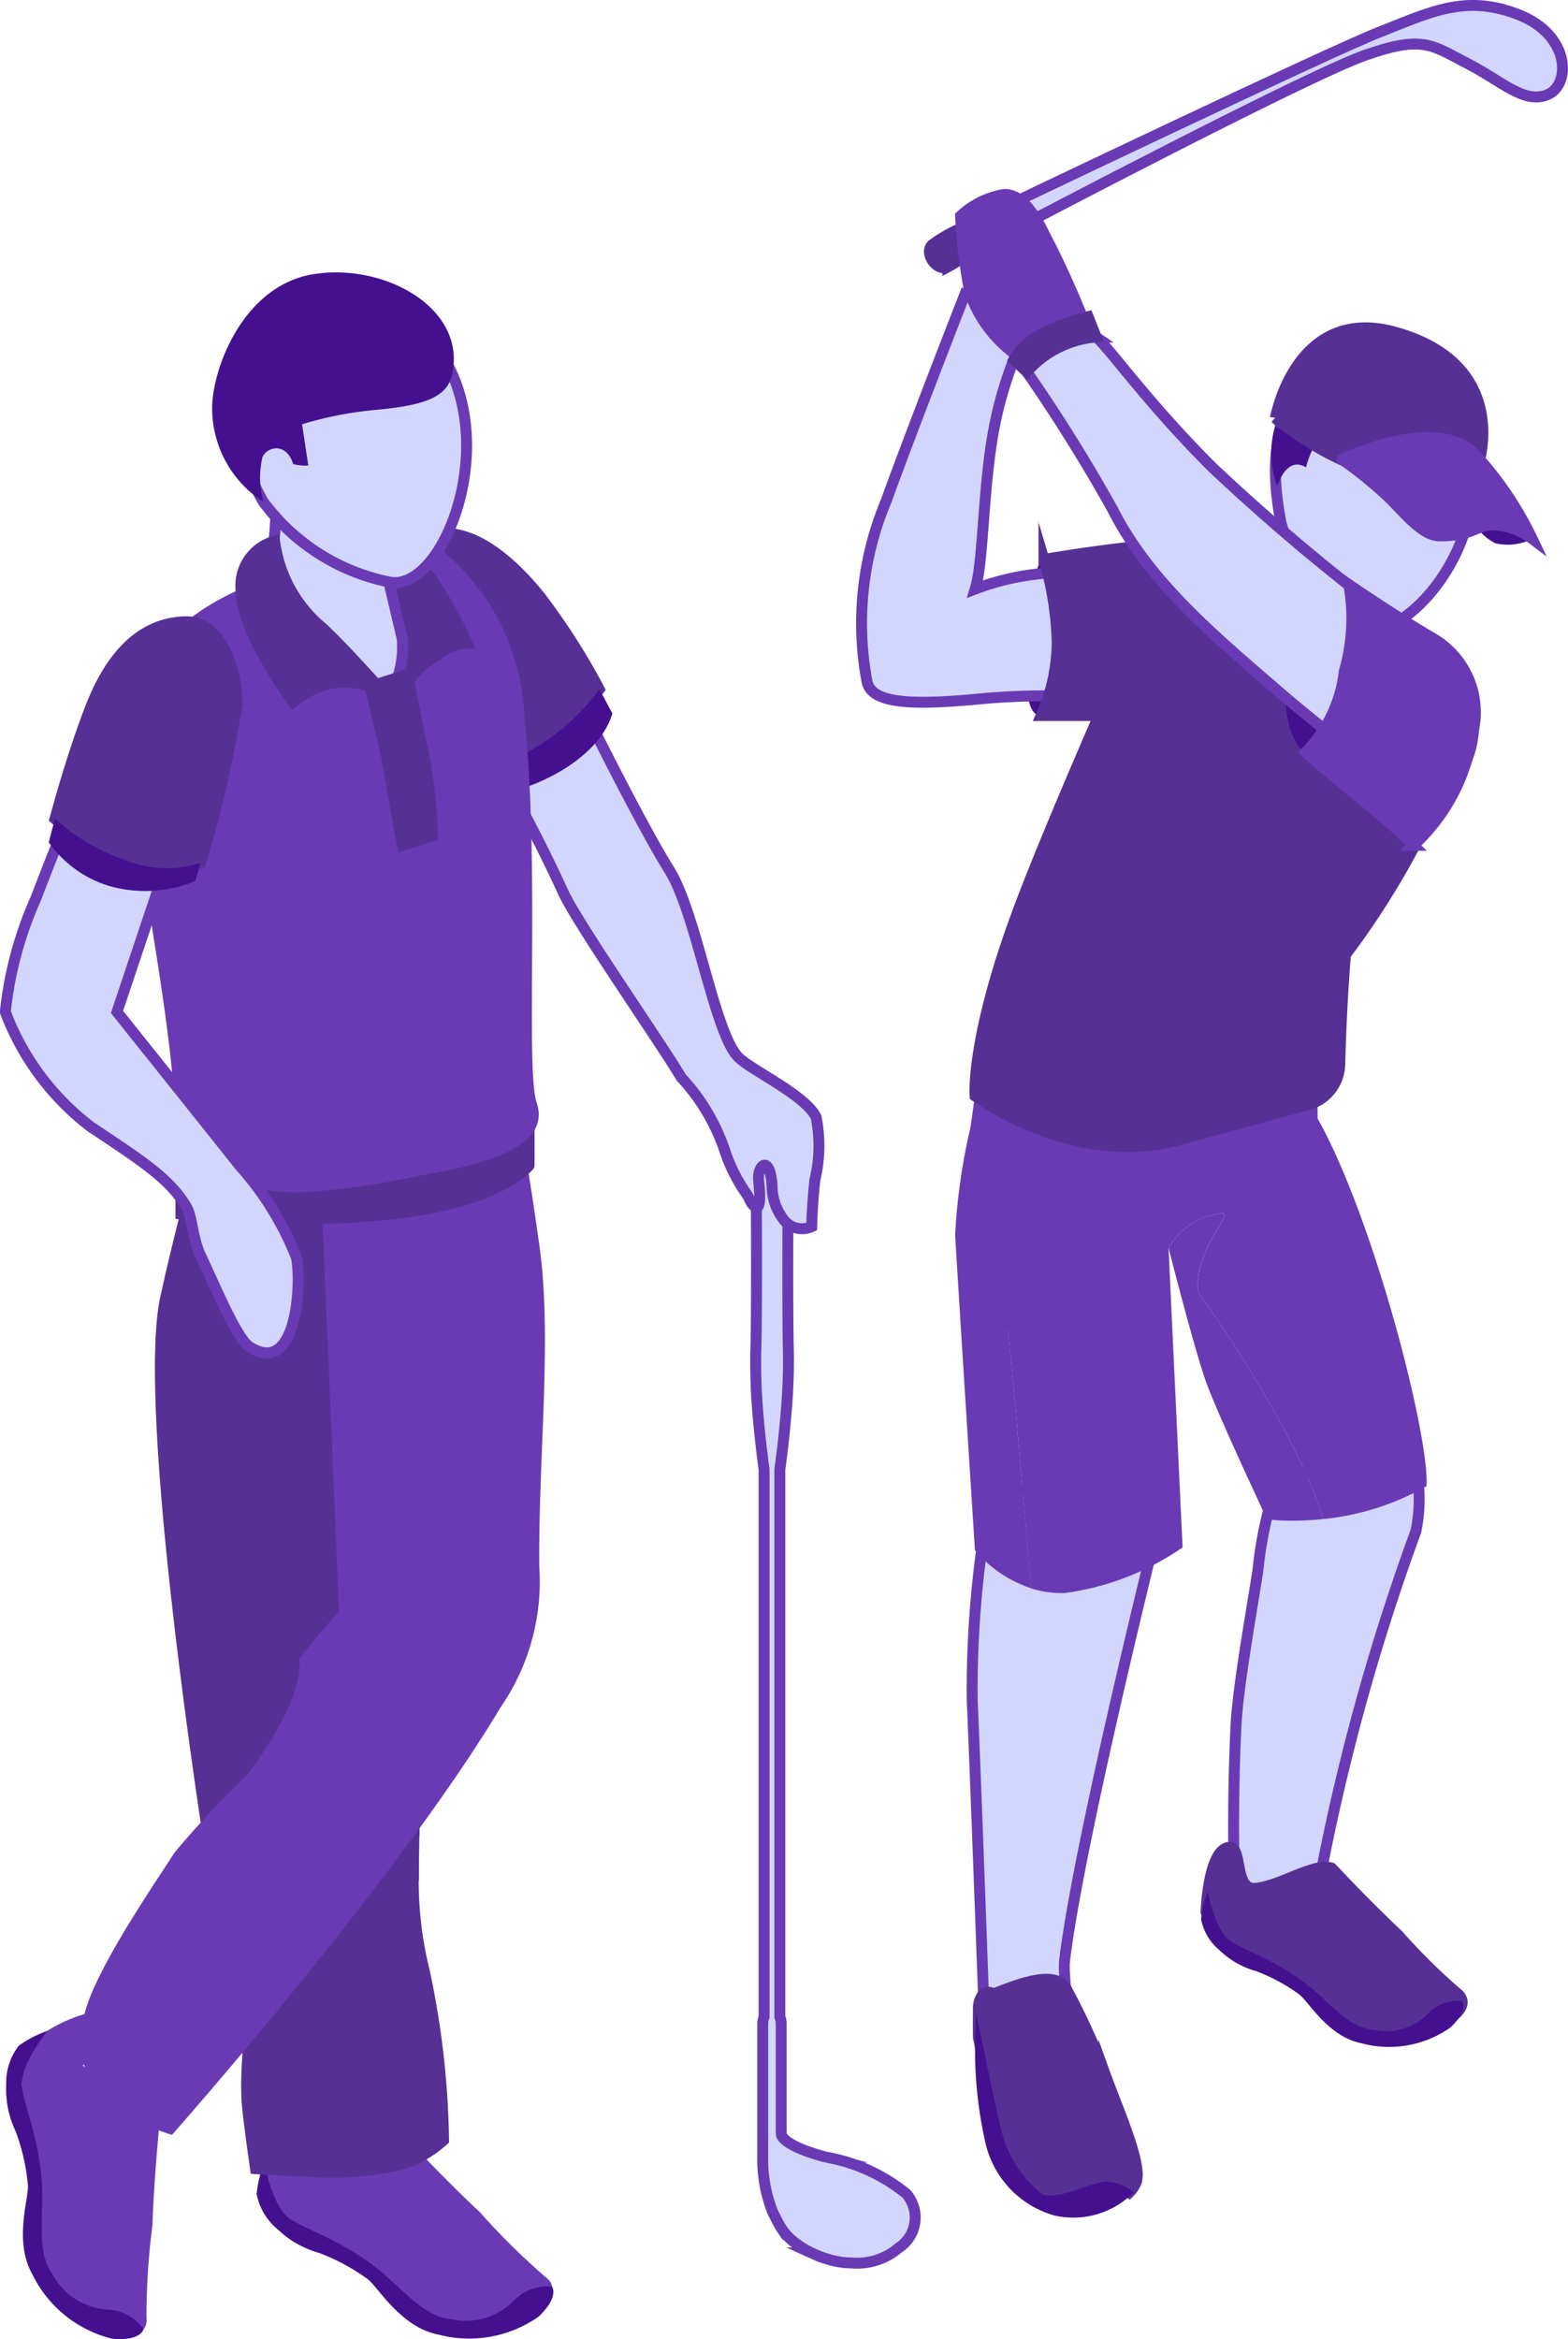 <svg xmlns="http://www.w3.org/2000/svg" viewBox="0.01 0 52.99 79"><defs><clipPath id="a"><path fill="none" d="M0 0h53v79H0z" data-name="Rectangle 17"></path></clipPath></defs><g data-name="Vector Smart Object"><g data-name="Group 38"><g clip-path="url(#a)" data-name="Group 37"><path fill="#d2d6fc" d="M25.553 45.6c.034-1.107.023-4.186.012-6.149l-.012-1.721c0-.171.247-.31.55-.31s.55.139.55.31v.54c-.011 1.543-.037 5.955 0 7.329a19.471 19.471 0 0 1-.073 2.07 35.386 35.386 0 0 1-.215 1.959v18.497a.566.566 0 0 1 .046.214V71.9c0 .079 0 .148.009.214 0 0 .061.361 1.5.741a5.905 5.905 0 0 1 2.72 1.238 1.222 1.222 0 0 1-.266 1.831 2.144 2.144 0 0 1-1.578.505 2.84 2.84 0 0 1-.334-.022c-.089-.012-.176-.03-.263-.048s-.149-.037-.222-.06a3.429 3.429 0 0 1-.339-.118c-.067-.028-.132-.058-.2-.089a3.466 3.466 0 0 1-.328-.182 3.15 3.15 0 0 1-.17-.115 2.5 2.5 0 0 1-.275-.23 1.68 1.68 0 0 1-.136-.152c-.01-.013-.023-.025-.032-.037a2.991 2.991 0 0 1-.178-.283c-.035-.064-.067-.128-.1-.194l-.1-.2a4.815 4.815 0 0 1-.333-1.84v-4.52a.577.577 0 0 1 .045-.214v-18.5c0-.01-.189-1.313-.263-2.669a16.089 16.089 0 0 1-.025-1.359" data-name="Path 265"></path><path fill="none" stroke="#6a3ab5" stroke-miterlimit="10" stroke-width=".369" d="M25.553 45.6c.034-1.107.023-4.186.012-6.149l-.012-1.721c0-.171.247-.31.55-.31s.55.139.55.31v.54c-.011 1.543-.037 5.955 0 7.329a19.471 19.471 0 0 1-.073 2.07 35.386 35.386 0 0 1-.215 1.959v18.497a.566.566 0 0 1 .046.214V71.9c0 .079 0 .148.009.214 0 0 .061.361 1.5.741a5.905 5.905 0 0 1 2.72 1.238 1.222 1.222 0 0 1-.266 1.831 2.144 2.144 0 0 1-1.578.505 2.84 2.84 0 0 1-.334-.022c-.089-.012-.176-.03-.263-.048s-.149-.037-.222-.06a3.429 3.429 0 0 1-.339-.118c-.067-.028-.132-.058-.2-.089a3.466 3.466 0 0 1-.328-.182 3.15 3.15 0 0 1-.17-.115 2.5 2.5 0 0 1-.275-.23 1.68 1.68 0 0 1-.136-.152c-.01-.013-.023-.025-.032-.037a2.991 2.991 0 0 1-.178-.283c-.035-.064-.067-.128-.1-.194l-.1-.2a4.815 4.815 0 0 1-.333-1.84v-4.52a.577.577 0 0 1 .045-.214v-18.5c0-.01-.189-1.313-.263-2.669-.016-.456-.028-.93-.015-1.356Z" data-name="Path 266"></path><path fill="#6a3ab5" d="M16.059 78.422a5.223 5.223 0 0 1-1.351-.192 2.454 2.454 0 0 1-1.264-.911c-.222-.241-.49-.529-.861-.878a7.023 7.023 0 0 0-1.64-1.03 14.35 14.35 0 0 1-.753-.4 3.7 3.7 0 0 1-1.151-1.275c.05-.805.3-2.153.733-2.2.071 0 .141.372.168.512.084.447.2 1.059.765 1.059a5.337 5.337 0 0 0 1.514-.444 3.85 3.85 0 0 1 1.226-.366.623.623 0 0 1 .163.02 4.969 4.969 0 0 0 .447.491 58.18 58.18 0 0 0 2.042 2.031c.332.31.6.614.867.907a8.242 8.242 0 0 0 1.347 1.284c.2.142.179.244.173.277-.052.309-.751.729-1.7 1.021a2.514 2.514 0 0 1-.724.091" data-name="Path 267"></path><path fill="#6a3ab5" d="M9.7 71.786c.024.09.046.208.062.3.085.453.228 1.21.947 1.21a.858.858 0 0 0 .091 0 5.6 5.6 0 0 0 1.493-.454 3.859 3.859 0 0 1 1.155-.352h.047c.087.092.237.251.431.453.522.545 1.3 1.34 2.049 2.038.323.3.594.6.855.894a8.43 8.43 0 0 0 1.37 1.308.343.343 0 0 1 .1.1c-.012.136-.5.544-1.573.875a2.354 2.354 0 0 1-.672.083 5.086 5.086 0 0 1-1.3-.185 2.285 2.285 0 0 1-1.177-.859c-.22-.237-.494-.533-.894-.909l-.039-.038a7.241 7.241 0 0 0-1.617-1c-.266-.136-.524-.265-.741-.4a3.379 3.379 0 0 1-1.037-1.12 4.273 4.273 0 0 1 .45-1.944m.082-.432h-.028c-.8.079-.879 2.466-.879 2.466a3.863 3.863 0 0 0 1.22 1.348 14.465 14.465 0 0 1 2.3 1.345l.065.062c1.147 1.077 1.3 1.58 2.2 1.832a5.488 5.488 0 0 0 1.4.2 2.721 2.721 0 0 0 .78-.1c1.247-.384 2.345-1.072 1.58-1.624a23.724 23.724 0 0 1-2.2-2.176c-.753-.7-1.54-1.508-2.035-2.024-.31-.323-.509-.535-.509-.535a.776.776 0 0 0-.236-.033c-.71 0-1.8.721-2.683.808h-.056c-.746 0-.437-1.57-.927-1.57" data-name="Path 268"></path><path fill="#441090" d="M18.665 77.232a1.547 1.547 0 0 0-1.259.438 2.259 2.259 0 0 1-2.132.661c-1.058-.1-1.709-1.159-2.841-1.958s-2.2-1.127-2.648-1.451c-.582-.422-.842-1.875-.842-1.875a3.65 3.65 0 0 0-.26 1.053 2.029 2.029 0 0 0 .7 1.184 3.319 3.319 0 0 0 1.407.805 6.975 6.975 0 0 1 1.653.892c.373.3 1.112 1.615 2.373 1.865a4.082 4.082 0 0 0 3.39-.6c.719-.681.459-1.014.459-1.014" data-name="Path 269"></path><path fill="#6a3ab5" d="M4.458 78.628a3.791 3.791 0 0 1-1.665-.656 4.243 4.243 0 0 1-1.29-1.63 2.442 2.442 0 0 1-.146-1.55 16.7 16.7 0 0 0 .093-1.227 7.053 7.053 0 0 0-.3-1.917 12.643 12.643 0 0 1-.192-.827 3.708 3.708 0 0 1 .2-1.706 4.949 4.949 0 0 1 1.912-.962.317.317 0 0 1 .225.07c.052.049-.169.33-.274.464-.279.355-.7.892-.243 1.326a5.469 5.469 0 0 0 1.28.795c.514.259 1.046.527 1.181.834l-.083.643a50.61 50.61 0 0 0-.184 2.875c-.015.453-.066.856-.113 1.247a8.3 8.3 0 0 0-.083 1.861.385.385 0 0 1-.056.283.368.368 0 0 1-.261.079" data-name="Path 270"></path><path fill="#6a3ab5" d="M3.052 68.338c-.053.076-.123.165-.178.235-.282.358-.807 1.026-.225 1.575a5.636 5.636 0 0 0 1.324.825 3.493 3.493 0 0 1 1.054.674c-.012.125-.033.343-.057.621a55.561 55.561 0 0 0-.185 2.886 13.53 13.53 0 0 1-.112 1.233 8.42 8.42 0 0 0-.082 1.9.339.339 0 0 1-.008.138.251.251 0 0 1-.126.021 3.682 3.682 0 0 1-1.567-.629 4.053 4.053 0 0 1-1.222-1.553 2.289 2.289 0 0 1-.128-1.452c.034-.321.076-.722.1-1.272v-.06a7.218 7.218 0 0 0-.312-1.873c-.073-.289-.146-.569-.191-.818a3.372 3.372 0 0 1 .163-1.518 4.393 4.393 0 0 1 1.754-.934m.019-.369a5.068 5.068 0 0 0-2.088 1.081 3.855 3.855 0 0 0-.212 1.806 14.573 14.573 0 0 1 .5 2.614v.09c-.057 1.573-.335 2.019.069 2.864A4.375 4.375 0 0 0 2.7 78.129a3.979 3.979 0 0 0 1.761.685c.333 0 .538-.162.5-.563a23.81 23.81 0 0 1 .2-3.085c.034-1.029.122-2.151.185-2.865.038-.446.068-.734.068-.734-.293-.656-1.78-1-2.5-1.688-.607-.573.91-1.42.517-1.79a.493.493 0 0 0-.35-.121" data-name="Path 271"></path><path fill="#441090" d="M4.859 78.666a1.55 1.55 0 0 0-1.16-.66 2.261 2.261 0 0 1-1.9-1.17c-.625-.859-.251-2.049-.4-3.427s-.6-2.4-.649-2.949c-.066-.716.858-1.867.858-1.867a3.671 3.671 0 0 0-.963.5 2.027 2.027 0 0 0-.425 1.302 3.318 3.318 0 0 0 .319 1.589 6.946 6.946 0 0 1 .415 1.831c.02.478-.484 1.9.158 3.014a4.08 4.08 0 0 0 2.682 2.158c.985.094 1.065-.321 1.065-.321" data-name="Path 272"></path><path fill="#573095" d="M10.541 71.347c.674-.281 1.176-.48.948-.916-.212-.4-1.165-.222-1.774-.576s-.354-2.078-.163-2.432a13.045 13.045 0 0 1 2.394-3.04 11.053 11.053 0 0 0 2.049-2.746c0 .5-.008.976-.012 1.429a12.712 12.712 0 0 0 .37 3.528A29.013 29.013 0 0 1 15 72.281a3.669 3.669 0 0 1-1.588.861 10.884 10.884 0 0 1-3.013.194 4.159 4.159 0 0 0-.183-.743c-.413-1.163-.346-.965.328-1.246" data-name="Path 273"></path><path fill="none" stroke="#573095" stroke-miterlimit="10" stroke-width=".369" d="M10.541 71.347c.674-.281 1.176-.48.948-.916-.212-.4-1.165-.222-1.774-.576s-.354-2.078-.163-2.432a13.045 13.045 0 0 1 2.394-3.04 11.053 11.053 0 0 0 2.049-2.746c0 .5-.008.976-.012 1.429a12.712 12.712 0 0 0 .37 3.528A29.013 29.013 0 0 1 15 72.281a3.669 3.669 0 0 1-1.588.861 10.884 10.884 0 0 1-3.013.194 4.159 4.159 0 0 0-.183-.743c-.416-1.163-.349-.965.325-1.246Z" data-name="Path 274"></path><path fill="#573095" d="M7.123 62.5S4.771 47.648 5.611 43.818s2.5-9.546 2.5-9.546l5.981 7.828S14.058 53.888 14 61.9l-6.372 3.025c-.279-1.4-.505-2.429-.505-2.429" data-name="Path 275"></path><path fill="none" stroke="#573095" stroke-miterlimit="10" stroke-width=".369" d="M7.123 62.5S4.771 47.648 5.611 43.818s2.5-9.546 2.5-9.546l5.981 7.828S14.058 53.888 14 61.9l-6.372 3.025c-.28-1.396-.505-2.425-.505-2.425Z" data-name="Path 276"></path><path fill="#573095" d="M8.364 71.017c-.094-1.3.193-2.537 0-3.747a110.076 110.076 0 0 0-.736-4.024L14 60.225c0 .485-.018 2.849-.021 3.3a5.621 5.621 0 0 1-1.528 1.862 27.5 27.5 0 0 0-2.462 2.735c-.285.285-.889 1.374-.279 1.729s1.563.172 1.774.576c.228.437-.274.636-.948.916s-.741.083-.328 1.246a4.159 4.159 0 0 1 .183.743c-.953-.026-1.745-.087-1.745-.087s-.243-1.633-.287-2.232" data-name="Path 277"></path><path fill="none" stroke="#573095" stroke-miterlimit="10" stroke-width=".369" d="M8.364 71.017c-.094-1.3.193-2.537 0-3.747a110.076 110.076 0 0 0-.736-4.024L14 60.225c0 .485-.018 2.849-.021 3.3a5.621 5.621 0 0 1-1.528 1.862 27.5 27.5 0 0 0-2.462 2.735c-.285.285-.889 1.374-.279 1.729s1.563.172 1.774.576c.228.437-.274.636-.948.916s-.741.083-.328 1.246a4.159 4.159 0 0 1 .183.743c-.953-.026-1.745-.087-1.745-.087s-.238-1.628-.282-2.228Z" data-name="Path 278"></path><path fill="#d2d6fc" d="M20.1 24.669s1.621 3.26 2.533 4.721 1.52 5.512 2.331 6.317c.457.453 2.263 1.279 2.626 2.024a4.931 4.931 0 0 1-.042 2.124c-.088.764-.107 1.573-.107 1.573a.782.782 0 0 1-.973-.27 1.872 1.872 0 0 1-.366-1.112c-.075-1.1-.511-.684-.454-.163.109.99-.061.9-.119.867-.157-.085-.189-.3-.3-.438a5.746 5.746 0 0 1-.693-1.352 6.824 6.824 0 0 0-1.507-2.572c-.659-1.125-3.517-5.206-4-6.281-.848-1.87-2.118-4.158-2.118-4.158Z" data-name="Path 279"></path><path fill="none" stroke="#6a3ab5" stroke-miterlimit="10" stroke-width=".369" d="M20.1 24.669s1.621 3.26 2.533 4.721 1.52 5.512 2.331 6.317c.457.453 2.263 1.279 2.626 2.024a4.931 4.931 0 0 1-.042 2.124c-.088.764-.107 1.573-.107 1.573a.782.782 0 0 1-.973-.27 1.872 1.872 0 0 1-.366-1.112c-.075-1.1-.511-.684-.454-.163.109.99-.061.9-.119.867-.157-.085-.189-.3-.3-.438a5.746 5.746 0 0 1-.693-1.352 6.824 6.824 0 0 0-1.507-2.572c-.659-1.125-3.517-5.206-4-6.281-.848-1.87-2.118-4.158-2.118-4.158Z" data-name="Path 280"></path><path fill="#6a3ab5" d="M5.75 71.9a5.94 5.94 0 0 1-2.737-1.931c.034-.157.036-.258-.025-.335l-.054-.071-.105-.008c-.084 0-.187 0-.526.586a4.2 4.2 0 0 1-.688-.615h.018c.09 0 .191.012.3.023a3.316 3.316 0 0 0 .373.027.744.744 0 0 0 .581-.218.949.949 0 0 0 .111-.8c-.175-.949 1.8-3.962 2.648-5.247.178-.273.32-.49.407-.63a11.176 11.176 0 0 1 1.586-1.729 9.669 9.669 0 0 0 .88-.906c1.249-1.69 1.853-3.024 1.8-3.966.533-.671.963-1.177 1.281-1.506l.054-.056v-.078c-.028-.983-.63-14.927-.71-16.783l6.181.3c.349 0 .646 2.093.933 4.118a39.6 39.6 0 0 1 .091 6.717c-.055 1.37-.111 2.786-.1 4.135a7.254 7.254 0 0 1-1.29 4.652c-3.252 5.452-10.2 13.41-11 14.32" data-name="Path 281"></path><path fill="#6a3ab5" d="m11.125 37.852 5.978.293a19.46 19.46 0 0 1 .756 3.958 39.261 39.261 0 0 1 .088 6.687c-.054 1.371-.111 2.789-.1 4.141a7.083 7.083 0 0 1-1.261 4.555c-3.157 5.291-9.809 12.956-10.9 14.2a5.793 5.793 0 0 1-2.474-1.766.494.494 0 0 0-.076-.4l-.076-.092a1.163 1.163 0 0 0 .115-.906c-.162-.877 1.859-3.954 2.618-5.112.18-.274.323-.493.41-.633a11.185 11.185 0 0 1 1.557-1.691 9.581 9.581 0 0 0 .9-.93c1.244-1.683 1.862-3.033 1.838-4.015.515-.649.918-1.12 1.225-1.438l.108-.112v-.156c-.028-.953-.6-14.093-.7-16.583m-9.012 31.9c.065 0 .126.008.189.008h.021c-.022.033-.046.068-.069.106-.049-.038-.1-.077-.14-.114m8.626-32.292s.688 15.924.719 16.982c-.356.368-.819.921-1.336 1.576.067.685-.249 1.873-1.757 3.915a32.883 32.883 0 0 0-2.475 2.65c-.532.866-3.3 4.79-3.076 6.006.124.674-.158.8-.513.8-.221 0-.471-.05-.667-.05a.681.681 0 0 0-.156.015c-.458.11.887 1.054.887 1.054s.368-.672.465-.672c.034 0 .036.075-.015.276a5.85 5.85 0 0 0 3 2.091s7.61-8.59 11.1-14.433a7.466 7.466 0 0 0 1.313-4.749c-.037-3.687.446-7.778 0-10.876-.423-2.99-.63-4.282-1.059-4.282a.26.26 0 0 0-.048.005Z" data-name="Path 282"></path><path fill="#573095" d="M17.89 38.041v1.321S16.949 40.6 13.259 41a35.458 35.458 0 0 1-7.135 0v-1.24a58.215 58.215 0 0 0 7.135-.035 17.029 17.029 0 0 0 4.632-1.683" data-name="Path 283"></path><path fill="none" stroke="#573095" stroke-miterlimit="10" stroke-width=".369" d="M17.89 38.041v1.321S16.949 40.6 13.259 41a35.458 35.458 0 0 1-7.135 0v-1.24a58.215 58.215 0 0 0 7.135-.035 17.029 17.029 0 0 0 4.631-1.684Z" data-name="Path 284"></path><path fill="#573095" d="M17.315 25.665c-.249.114-.465.22-.662.321l-2.264-7.827s1.5-.949 3.874 1.993a22.467 22.467 0 0 1 2 3.13 7.542 7.542 0 0 1-2.953 2.383" data-name="Path 285"></path><path fill="none" stroke="#573095" stroke-miterlimit="10" stroke-width=".369" d="M17.315 25.665c-.249.114-.465.22-.662.321l-2.264-7.827s1.5-.949 3.874 1.993a22.467 22.467 0 0 1 2 3.13 7.542 7.542 0 0 1-2.948 2.383Z" data-name="Path 286"></path><path fill="#441090" d="m16.9 26.839-.247-.853c.2-.1.413-.207.662-.321a7.549 7.549 0 0 0 2.953-2.383c.153.279.3.555.438.816-.41 1.37-2.184 2.4-3.806 2.74" data-name="Path 287"></path><path fill="#6a3ab5" d="M10.108 40.085a7.031 7.031 0 0 1-1.354-.126 3.385 3.385 0 0 0-.661-.066 4.917 4.917 0 0 0-.57.039 4.05 4.05 0 0 1-.447.033 2.23 2.23 0 0 1-1.093-.309c.393-1.851-.174-5.4-.724-8.826a38.437 38.437 0 0 1-.759-7.02c.883-2.888 4.185-3.929 4.218-3.939.057-.023 3.847-1.632 5.23-1.632a.537.537 0 0 1 .327.064 7.475 7.475 0 0 1 3.282 5.971 80.279 80.279 0 0 1 .256 8.519 23.863 23.863 0 0 0 .165 4.5.9.9 0 0 1-.059.785c-.472.789-2.225 1.185-3.877 1.466-.317.054-.628.112-.937.17a16.5 16.5 0 0 1-3 .373" data-name="Path 288"></path><path fill="#6a3ab5" d="M13.946 18.424a.686.686 0 0 1 .212.023 7.319 7.319 0 0 1 3.214 5.847 80.4 80.4 0 0 1 .256 8.5 22.778 22.778 0 0 0 .174 4.56.71.71 0 0 1-.043.631c-.491.823-2.775 1.212-3.749 1.379-.318.055-.63.113-.938.17a16.243 16.243 0 0 1-2.965.37 6.85 6.85 0 0 1-1.318-.123 3.636 3.636 0 0 0-.7-.069 5.268 5.268 0 0 0-.591.041 3.943 3.943 0 0 1-.426.032 1.932 1.932 0 0 1-.884-.227c.345-1.92-.212-5.392-.751-8.754a39.214 39.214 0 0 1-.762-6.935c.877-2.8 4.061-3.808 4.13-3.831a21.673 21.673 0 0 1 5.137-1.61m0-.369c-1.436 0-5.281 1.639-5.281 1.639s-3.422 1.047-4.351 4.1c-.255 3.59 2.26 12.775 1.459 15.955a2.569 2.569 0 0 0 1.3.4c.332 0 .627-.072 1.017-.072a3.163 3.163 0 0 1 .625.062 7.3 7.3 0 0 0 1.39.129 23.892 23.892 0 0 0 3.964-.546c2.128-.363 4.607-.921 4.08-2.491-.384-1.142.117-8.115-.413-12.98a7.682 7.682 0 0 0-3.35-6.094.725.725 0 0 0-.443-.1" data-name="Path 289"></path><path fill="#573095" d="M14.124 18.914a13.625 13.625 0 0 1 1.676 2.817 1.617 1.617 0 0 0-1.019.405 2.818 2.818 0 0 0-1.369 1.747 33.236 33.236 0 0 0-.23-3.759l-.207-1.21s.345-.867 1.147 0" data-name="Path 290"></path><path fill="none" stroke="#573095" stroke-miterlimit="10" stroke-width=".369" d="M14.124 18.914a13.625 13.625 0 0 1 1.676 2.817 1.617 1.617 0 0 0-1.019.405 2.818 2.818 0 0 0-1.369 1.747 33.236 33.236 0 0 0-.23-3.759l-.207-1.21s.346-.867 1.149 0Z" data-name="Path 291"></path><path fill="#d2d6fc" d="m12.976 18.914.628 2.664a3.338 3.338 0 0 1-.328 1.725 17.767 17.767 0 0 1-2.914-1.258 2.6 2.6 0 0 1-1.394-2.276 9.505 9.505 0 0 0 .319-3.534Z" data-name="Path 292"></path><path fill="none" stroke="#6a3ab5" stroke-miterlimit="10" stroke-width=".369" d="m12.976 18.914.628 2.664a3.338 3.338 0 0 1-.328 1.725 17.767 17.767 0 0 1-2.914-1.258 2.6 2.6 0 0 1-1.394-2.276 9.505 9.505 0 0 0 .319-3.534Z" data-name="Path 293"></path><path fill="#d2d6fc" d="M8.91 16.95a7.027 7.027 0 0 0 4.29 2.714c1.806.292 3.755-4.7 1.693-7.748a3.67 3.67 0 0 0-6.034-.444 5.488 5.488 0 0 0 .051 5.478" data-name="Path 294"></path><path fill="none" stroke="#6a3ab5" stroke-miterlimit="10" stroke-width=".369" d="M8.91 16.95a7.027 7.027 0 0 0 4.29 2.714c1.806.292 3.755-4.7 1.693-7.748a3.67 3.67 0 0 0-6.034-.444 5.488 5.488 0 0 0 .051 5.478Z" data-name="Path 295"></path><path fill="#441090" d="M15.291 12.638c-.169.778-.913 1.052-2.607 1.208a12.359 12.359 0 0 0-2.467.483l.212 1.394a1.588 1.588 0 0 1-.512-.05c-.21-.7-.837-.63-1.037-.238a3.056 3.056 0 0 0 .031 1.515 3.765 3.765 0 0 1-1.731-3.058c-.048-1.324 1-4.236 3.412-4.63s5.184 1.145 4.7 3.376" data-name="Path 296"></path><path fill="#d2d6fc" d="m5.964 28.205-2 5.972s3.764 4.708 4.171 5.223a10.225 10.225 0 0 1 1.884 3.051c.176.621.108 4.1-1.571 3.04-.436-.276-1.137-1.986-1.661-3.09-.267-.562-.281-1.3-.467-1.622-.552-.953-1.483-1.551-3.244-2.723A8.76 8.76 0 0 1 .19 34.177a12.57 12.57 0 0 1 1.031-3.83c.574-1.51 1.553-3.913 1.553-3.913Z" data-name="Path 297"></path><path fill="none" stroke="#6a3ab5" stroke-miterlimit="10" stroke-width=".369" d="m5.964 28.205-2 5.972s3.764 4.708 4.171 5.223a10.225 10.225 0 0 1 1.884 3.051c.176.621.108 4.1-1.571 3.04-.436-.276-1.137-1.986-1.661-3.09-.267-.562-.281-1.3-.467-1.622-.552-.953-1.483-1.551-3.244-2.723A8.76 8.76 0 0 1 .19 34.177a12.57 12.57 0 0 1 1.031-3.83c.574-1.51 1.553-3.913 1.553-3.913Z" data-name="Path 298"></path><path fill="#573095" d="M9.29 18.28a4.563 4.563 0 0 0 1.615 2.926c.821.768 2.07 2.187 2.07 2.187a2.631 2.631 0 0 0-1.838-.3 3.111 3.111 0 0 0-1.223.619s-1.8-2.431-1.761-3.827A1.551 1.551 0 0 1 9.29 18.28" data-name="Path 299"></path><path fill="none" stroke="#573095" stroke-miterlimit="10" stroke-width=".369" d="M9.29 18.28a4.563 4.563 0 0 0 1.615 2.926c.821.768 2.07 2.187 2.07 2.187a2.631 2.631 0 0 0-1.838-.3 3.111 3.111 0 0 0-1.223.619s-1.8-2.431-1.761-3.827A1.551 1.551 0 0 1 9.29 18.28Z" data-name="Path 300"></path><path fill="#573095" d="M13.794 22.773s.142.855.484 2.477a16.568 16.568 0 0 1 .352 2.979l-1.02.329-.521-2.892c-.112-.617-.58-2.478-.58-2.478Z" data-name="Path 301"></path><path fill="none" stroke="#573095" stroke-miterlimit="10" stroke-width=".369" d="M13.794 22.773s.142.855.484 2.477a16.568 16.568 0 0 1 .352 2.979l-1.02.329-.521-2.892c-.112-.617-.58-2.478-.58-2.478Z" data-name="Path 302"></path><path fill="#573095" d="M4.636 29.178a7.159 7.159 0 0 1-2.768-1.521c.247-.907.692-2.443 1.21-3.774C3.99 21.54 5.28 21.017 6.292 21c1.158-.022 1.781 1.592 1.715 2.884a40.7 40.7 0 0 1-1.22 5.258 3.626 3.626 0 0 1-2.151.037" data-name="Path 303"></path><path fill="none" stroke="#573095" stroke-miterlimit="10" stroke-width=".369" d="M4.636 29.178a7.159 7.159 0 0 1-2.768-1.521c.247-.907.692-2.443 1.21-3.774C3.99 21.54 5.28 21.017 6.292 21c1.158-.022 1.781 1.592 1.715 2.884a40.7 40.7 0 0 1-1.22 5.258 3.626 3.626 0 0 1-2.151.036Z" data-name="Path 304"></path><path fill="#441090" d="M3.67 29.913a3.86 3.86 0 0 1-2.011-1.466s.077-.308.208-.79a7.168 7.168 0 0 0 2.768 1.521 3.625 3.625 0 0 0 2.151-.037l-.175.615a4.435 4.435 0 0 1-2.942.158" data-name="Path 305"></path><path fill="#d2d6fc" d="M44.54 12.785c1.225-.8 4.7-.753 5.4 2.191a6.788 6.788 0 0 1-.276 2.381c-.493 2.395-2.646 4.408-3.727 3.789a6.063 6.063 0 0 1-2.637-3.49c-.35-1.82-.357-3.825 1.24-4.871" data-name="Path 306"></path><path fill="none" stroke="#6a3ab5" stroke-miterlimit="10" stroke-width=".369" d="M44.54 12.785c1.225-.8 4.7-.753 5.4 2.191a6.788 6.788 0 0 1-.276 2.381c-.493 2.395-2.646 4.408-3.727 3.789a6.063 6.063 0 0 1-2.637-3.49c-.349-1.82-.357-3.825 1.24-4.871Z" data-name="Path 307"></path><path fill="#441090" d="M49.937 14.976a2.236 2.236 0 0 1-1.885.987 9.564 9.564 0 0 1-3.32-1.378 3.27 3.27 0 0 0-.586 1.2c-.667-.407-.975.638-.975.638a3.282 3.282 0 0 1 .248-2.773 2.966 2.966 0 0 1 2.218-1.85 12.263 12.263 0 0 1 1.391.012c.879.046 3.206.427 2.91 3.167" data-name="Path 308"></path><path fill="#441090" d="M35.288 18.9c-.408.049-.492 2.312-.56 3.456s.061 1.813.467 1.813 1.212-1.769 1.078-2.976-.538-2.346-.985-2.293" data-name="Path 309"></path><path fill="#d2d6fc" d="M33.543 50.2a35.221 35.221 0 0 0-.678 7.2c.14 3.229.434 11.459.434 11.459s1.755 1.28 2.428.118c.561-.969.178-2.1.263-2.791.526-4.263 3.343-15.446 3.343-15.446Z" data-name="Path 310"></path><path fill="none" stroke="#6a3ab5" stroke-miterlimit="10" stroke-width=".369" d="M33.543 50.2a35.221 35.221 0 0 0-.678 7.2c.14 3.229.434 11.459.434 11.459s1.755 1.28 2.428.118c.561-.969.178-2.1.263-2.791.526-4.263 3.343-15.446 3.343-15.446Z" data-name="Path 311"></path><path fill="#d2d6fc" d="M43.262 49.778a13.55 13.55 0 0 0-.744 3.282c-.243 1.536-.681 4-.739 5.237-.161 3.37-.028 5.834-.028 5.834l2.784-.244a74.59 74.59 0 0 1 3.324-12.17 5.232 5.232 0 0 0 0-2.148Z" data-name="Path 312"></path><path fill="none" stroke="#6a3ab5" stroke-miterlimit="10" stroke-width=".369" d="M43.262 49.778a13.55 13.55 0 0 0-.744 3.282c-.243 1.536-.681 4-.739 5.237-.161 3.37-.028 5.834-.028 5.834l2.784-.244a74.59 74.59 0 0 1 3.324-12.17 5.232 5.232 0 0 0 0-2.148Z" data-name="Path 313"></path><path fill="#573095" d="M32.579 7.675a4.648 4.648 0 0 0-1.074.6c-.269.268.147.906.537.739a4.149 4.149 0 0 0 .907-.655Z" data-name="Path 314"></path><path fill="none" stroke="#573095" stroke-miterlimit="10" stroke-width=".369" d="M32.579 7.675a4.648 4.648 0 0 0-1.074.6c-.269.268.147.906.537.739a4.149 4.149 0 0 0 .907-.655Z" data-name="Path 315"></path><path fill="#6a3ab5" d="M35.873 53.614a3.182 3.182 0 0 1-.836-.114c-.151-1.778-.6-7.025-.761-8.516-.207-1.935-.009-7.237-.007-7.291v-.062l-.818-1.152c.331-1.155.648-2.123.764-2.475 1.064.137 7.5 1.022 9.136 2.475 2.138 1.9 4.731 11.6 4.676 13.607a8.523 8.523 0 0 1-3.179 1.014c-.831-2.8-3.9-7.174-4.11-7.423s.023-1.177.507-1.967c.292-.475.388-.632.3-.792l-.054-.094-.2-.033a2.479 2.479 0 0 0-1.958 1.258l.459 10.105A8.769 8.769 0 0 1 36 53.612Z" data-name="Path 316"></path><path fill="#6a3ab5" d="M34.347 34.206c1.4.187 7.348 1.049 8.885 2.411 2.08 1.843 4.593 11.182 4.616 13.359a8.335 8.335 0 0 1-2.87.926 34.279 34.279 0 0 0-4.1-7.338 2.547 2.547 0 0 1 .522-1.754l.031-.049c.284-.462.414-.674.272-.928a.448.448 0 0 0-.411-.221 2.657 2.657 0 0 0-2.118 1.35l-.054.093v.108l.479 9.9a8.415 8.415 0 0 1-3.617 1.366h-.117a2.949 2.949 0 0 1-.662-.076c-.228-2.667-.606-7.047-.75-8.39-.2-1.921-.008-7.211-.007-7.264l.005-.126-.072-.1-.729-1.027c.282-.984.551-1.82.689-2.239m-.254-.4s-.41 1.2-.84 2.712l.832 1.172s-.2 5.347.008 7.317c.148 1.389.548 6.025.77 8.639a3.37 3.37 0 0 0 1.008.157h.133a9.142 9.142 0 0 0 3.979-1.541L39.5 42.144a2.439 2.439 0 0 1 1.272-1.054 2.8 2.8 0 0 1 .526-.111c.193 0 .081.171-.206.638-.429.7-.822 1.786-.491 2.182.277.333 3.38 4.81 4.115 7.507a8.8 8.8 0 0 0 3.5-1.111c.153-1.836-2.494-11.871-4.732-13.854-1.844-1.634-9.385-2.539-9.385-2.539" data-name="Path 317"></path><path fill="#6a3ab5" d="M34.655 53.373a4.054 4.054 0 0 1-1.545-1.124c.03-.012-.523-8.663-.631-10.534a17.66 17.66 0 0 1 .853-4.794l.773 1.018a58.459 58.459 0 0 0-.194 7.083c.152 1.448.582 6.438.745 8.351" data-name="Path 318"></path><path fill="#6a3ab5" d="m33.411 37.331.5.664a57.242 57.242 0 0 0-.19 7.047c.136 1.281.489 5.35.718 8.032a4 4 0 0 1-1.121-.86 4502.16 4502.16 0 0 1-.661-10.51 16.332 16.332 0 0 1 .75-4.373m-.158-.818a19.973 19.973 0 0 0-.96 5.212c.11 1.883.669 10.634.669 10.634a4.2 4.2 0 0 0 1.9 1.283c-.224-2.615-.623-7.252-.77-8.64a60.855 60.855 0 0 1 .2-7.118Z" data-name="Path 319"></path><path fill="#6a3ab5" d="M43.69 51.176c-.35 0-.608-.021-.74-.034-.261-.557-1.621-3.459-2.009-4.524-.357-.985-1.116-3.929-1.247-4.442a2.19 2.19 0 0 1 1.121-.907c.1-.025.217-.057.315-.079-.046.081-.107.181-.167.279-.454.739-.929 1.944-.507 2.448a33.327 33.327 0 0 1 4.018 7.225 9.662 9.662 0 0 1-.784.033" data-name="Path 320"></path><path fill="#6a3ab5" d="M40.736 41.489a5 5 0 0 0-.613 1.606c-.1-.388-.183-.7-.229-.882a2.076 2.076 0 0 1 .842-.723m-.328 2.67a34.021 34.021 0 0 1 3.817 6.818c-.179.01-.357.015-.534.015-.266 0-.478-.012-.619-.023-.344-.733-1.59-3.406-1.956-4.413-.179-.49-.458-1.474-.708-2.4m.887-3.178a2.71 2.71 0 0 0-.526.111 2.439 2.439 0 0 0-1.269 1.055s.875 3.44 1.272 4.536c.435 1.2 2.058 4.632 2.058 4.632a6.739 6.739 0 0 0 .865.047 9.592 9.592 0 0 0 1.021-.055c-.735-2.7-3.838-7.173-4.115-7.506-.332-.4.062-1.484.491-2.182.286-.467.4-.638.206-.638" data-name="Path 321"></path><path fill="#6a3ab5" d="M37.43 39.328a7.432 7.432 0 0 1-1.116-.081A11.1 11.1 0 0 1 33 38.032l.1-.731a25.205 25.205 0 0 0 2.308 1.069 3.178 3.178 0 0 0 1.18.206 9.257 9.257 0 0 0 2.136-.342c.388-.093.762-.184 1.1-.233 1.1-.161 3.712-.911 4.52-1.145v.882c-.316.118-1.244.458-2.488.81a17 17 0 0 1-4.432.78" data-name="Path 322"></path><path fill="#6a3ab5" d="M44.165 37.1v.509a32.22 32.22 0 0 1-2.353.761 16.831 16.831 0 0 1-4.382.774 7.332 7.332 0 0 1-1.087-.079 10.74 10.74 0 0 1-3.143-1.133l.049-.346c.47.241 1.242.619 2.094.956a3.332 3.332 0 0 0 1.249.22 9.594 9.594 0 0 0 2.178-.347c.389-.094.757-.183 1.089-.231 1.017-.149 3.31-.792 4.307-1.082m.369-.492s-3.45 1.021-4.73 1.209a21.97 21.97 0 0 1-3.213.574 2.987 2.987 0 0 1-1.113-.194 24.827 24.827 0 0 1-2.524-1.184l-.155 1.116a11.439 11.439 0 0 0 3.49 1.3 7.577 7.577 0 0 0 1.143.082 16.933 16.933 0 0 0 4.482-.787c1.564-.443 2.622-.86 2.622-.86Z" data-name="Path 323"></path><path fill="#d2d6fc" d="M36.21 19.334a8.659 8.659 0 0 0-3.243.56c.289-.935.255-3.507.652-5.506a13.153 13.153 0 0 1 1.249-3.553l-2.254-.883s-1.71 4.363-2.662 6.982a10.668 10.668 0 0 0-.643 6.076c.145.812 1.71.8 3.989.579a24.69 24.69 0 0 1 4.176 0Z" data-name="Path 324"></path><path fill="none" stroke="#6a3ab5" stroke-miterlimit="10" stroke-width=".369" d="M36.21 19.334a8.659 8.659 0 0 0-3.243.56c.289-.935.255-3.507.652-5.506a13.153 13.153 0 0 1 1.249-3.553l-2.254-.883s-1.71 4.363-2.662 6.982a10.668 10.668 0 0 0-.643 6.076c.145.812 1.71.8 3.989.579a24.69 24.69 0 0 1 4.176 0Z" data-name="Path 325"></path><path fill="#573095" d="M45.608 20.663a10.123 10.123 0 0 0-4.3-2.251c-1.356-.327-6.018.483-6.018.483a10.76 10.76 0 0 1 .447 2.829 6.246 6.246 0 0 1-.539 2.441h1.95s-1.854 4.244-2.7 6.513c-1.644 4.387-1.487 6.337-1.487 6.337s3.294 2.441 6.85 1.492c1.783-.477 3.411-.924 4.416-1.2a1.444 1.444 0 0 0 1.06-1.355c.023-.9.076-2.27.192-3.705a27.361 27.361 0 0 0 2.771-4.53c1.152-1.541 1.809-2.3 1.481-4.28s-2.277-2.148-4.114-2.77" data-name="Path 326"></path><path fill="none" stroke="#573095" stroke-miterlimit="10" stroke-width=".369" d="M45.608 20.663a10.123 10.123 0 0 0-4.3-2.251c-1.356-.327-6.018.483-6.018.483a10.76 10.76 0 0 1 .447 2.829 6.246 6.246 0 0 1-.539 2.441h1.95s-1.854 4.244-2.7 6.513c-1.644 4.387-1.487 6.337-1.487 6.337s3.294 2.441 6.85 1.492c1.783-.477 3.411-.924 4.416-1.2a1.444 1.444 0 0 0 1.06-1.355c.023-.9.076-2.27.192-3.705a27.361 27.361 0 0 0 2.771-4.53c1.152-1.541 1.809-2.3 1.481-4.28s-2.286-2.151-4.123-2.774Z" data-name="Path 327"></path><path fill="#441090" d="M43.484 23.583a2.668 2.668 0 0 0 .376 1.576c.469.727 1.52-.135 1.666-.788s0-.788 0-.788Z" data-name="Path 328"></path><path fill="#d2d6fc" d="M48.21 22.364c-.454-.316-.507-.968-1.1-1.43a70.247 70.247 0 0 1-6.13-5.15c-2.236-2.226-3.556-4.133-3.93-4.4a3.205 3.205 0 0 0-3.315-.188 55.925 55.925 0 0 1 3.873 6.004c1.231 2.431 3.374 4.219 5.532 6.084.982.848 2.273 1.876 3.194 2.6.66-.974 1.75-2.3 1.876-3.521" data-name="Path 329"></path><path fill="none" stroke="#6a3ab5" stroke-miterlimit="10" stroke-width=".369" d="M48.21 22.364c-.454-.316-.507-.968-1.1-1.43a70.247 70.247 0 0 1-6.13-5.15c-2.236-2.226-3.556-4.133-3.93-4.4a3.205 3.205 0 0 0-3.315-.188 55.925 55.925 0 0 1 3.873 6.004c1.231 2.431 3.374 4.219 5.532 6.084.982.848 2.273 1.876 3.194 2.6.66-.973 1.75-2.299 1.876-3.52Z" data-name="Path 330"></path><path fill="#6a3ab5" d="M45.592 19.741a6.433 6.433 0 0 1-.153 2.936 4.669 4.669 0 0 1-1.293 2.723c1.048 1 2.309 1.836 3.634 3.15a6.379 6.379 0 0 0 1.994-3.75 2.9 2.9 0 0 0-1.268-3.2c-1.374-.8-2.914-1.856-2.914-1.856" data-name="Path 331"></path><path fill="none" stroke="#6a3ab5" stroke-miterlimit="10" stroke-width=".369" d="M45.592 19.741a6.433 6.433 0 0 1-.153 2.936 4.669 4.669 0 0 1-1.293 2.723c1.048 1 2.309 1.836 3.634 3.15a6.379 6.379 0 0 0 1.994-3.75 2.9 2.9 0 0 0-1.268-3.2c-1.374-.8-2.914-1.859-2.914-1.859Z" data-name="Path 332"></path><path fill="#573095" d="M35.168 74.188c.612.269 1.717-.4 2.239-.4a1.509 1.509 0 0 1 .766.266 1.048 1.048 0 0 0 .24-.366c.2-.629-.629-2.442-1.1-3.751a22.168 22.168 0 0 0-1.224-2.684c-.334-.845-1.877-.14-2.515.09-.321-.212-.5.2-.5.464s-.005.61 0 1c.014.067.433 2.13.653 3.01a4.009 4.009 0 0 0 1.448 2.373" data-name="Path 333"></path><path fill="none" stroke="#573095" stroke-miterlimit="10" stroke-width=".369" d="M35.168 74.188c.612.269 1.717-.4 2.239-.4a1.509 1.509 0 0 1 .766.266 1.048 1.048 0 0 0 .24-.366c.2-.629-.629-2.442-1.1-3.751a22.168 22.168 0 0 0-1.224-2.684c-.334-.845-1.877-.14-2.515.09-.321-.212-.5.2-.5.464s-.005.61 0 1c.014.067.433 2.13.653 3.01a4.009 4.009 0 0 0 1.441 2.371Z" data-name="Path 334"></path><path fill="#441090" d="M35.68 74.733a2.769 2.769 0 0 0 2.493-.682 1.5 1.5 0 0 0-.766-.266c-.522 0-1.627.672-2.239.4a4.011 4.011 0 0 1-1.448-2.372c-.22-.881-.639-2.944-.653-3.01a14.077 14.077 0 0 0 .346 3.563 3.213 3.213 0 0 0 2.266 2.365" data-name="Path 335"></path><path fill="none" stroke="#441090" stroke-miterlimit="10" stroke-width=".199" d="M35.68 74.733a2.769 2.769 0 0 0 2.493-.682 1.5 1.5 0 0 0-.766-.266c-.522 0-1.627.672-2.239.4a4.011 4.011 0 0 1-1.448-2.372c-.22-.881-.639-2.944-.653-3.01a14.077 14.077 0 0 0 .346 3.563 3.213 3.213 0 0 0 2.267 2.367Z" data-name="Path 336"></path><path fill="#573095" d="M49.2 67.277a20.8 20.8 0 0 1-1.939-1.923 50.438 50.438 0 0 1-1.8-1.789c-.274-.286-.448-.472-.448-.472-.607-.187-1.7.6-2.579.684-.734.071-.416-1.431-.89-1.384-.707.07-.777 2.179-.777 2.179a3.415 3.415 0 0 0 1.078 1.191 12.771 12.771 0 0 1 2.029 1.188l.057.056c1.014.951 1.149 1.4 1.945 1.618a3.879 3.879 0 0 0 1.927.088c1.1-.339 2.071-.947 1.4-1.435" data-name="Path 337"></path><path fill="none" stroke="#573095" stroke-miterlimit="10" stroke-width=".369" d="M49.2 67.277a20.8 20.8 0 0 1-1.939-1.923 50.438 50.438 0 0 1-1.8-1.789c-.274-.286-.448-.472-.448-.472-.607-.187-1.7.6-2.579.684-.734.071-.416-1.431-.89-1.384-.707.07-.777 2.179-.777 2.179a3.415 3.415 0 0 0 1.078 1.191 12.771 12.771 0 0 1 2.029 1.188l.057.056c1.014.951 1.149 1.4 1.945 1.618a3.879 3.879 0 0 0 1.927.088c1.103-.34 2.073-.948 1.397-1.436Z" data-name="Path 338"></path><path fill="#441090" d="M49.419 67.585a1.37 1.37 0 0 0-1.113.388 1.994 1.994 0 0 1-1.882.583c-.936-.084-1.51-1.025-2.511-1.729s-1.944-1-2.339-1.283c-.515-.373-.744-1.656-.744-1.656a3.247 3.247 0 0 0-.23.929 1.8 1.8 0 0 0 .619 1.047 2.937 2.937 0 0 0 1.243.711 6.127 6.127 0 0 1 1.46.788c.329.264.983 1.427 2.1 1.647a3.605 3.605 0 0 0 3-.529c.635-.6.406-.9.406-.9" data-name="Path 339"></path><path fill="#573095" d="M43.112 14.115a10.276 10.276 0 0 0 2.688 1.611 8.6 8.6 0 0 0 4.16 0s1.172-3.385-2.779-4.5c-3.383-.957-4.073 2.891-4.073 2.891" data-name="Path 340"></path><path fill="none" stroke="#573095" stroke-miterlimit="10" stroke-width=".369" d="M43.112 14.115a10.276 10.276 0 0 0 2.688 1.611 8.6 8.6 0 0 0 4.16 0s1.172-3.385-2.779-4.5c-3.381-.958-4.069 2.889-4.069 2.889Z" data-name="Path 341"></path><path fill="#441090" d="M49.661 17.358a1.875 1.875 0 0 0 .88.99 1.843 1.843 0 0 0 1.25-.149 2.109 2.109 0 0 0-.915-.841 2.383 2.383 0 0 0-1.215 0" data-name="Path 342"></path><path fill="#6a3ab5" d="M45.37 15.522a14.424 14.424 0 0 1 1.623 1.326c.539.545 1.106 1.252 1.679 1.252 1.223 0 1.25-.448 1.969-.358a2.345 2.345 0 0 1 1.15.457 11.633 11.633 0 0 0-1.866-2.785c-1.31-1.487-4.555.108-4.555.108" data-name="Path 343"></path><path fill="none" stroke="#6a3ab5" stroke-miterlimit="10" stroke-width=".369" d="M45.37 15.522a14.424 14.424 0 0 1 1.623 1.326c.539.545 1.106 1.252 1.679 1.252 1.223 0 1.25-.448 1.969-.358a2.345 2.345 0 0 1 1.15.457 11.633 11.633 0 0 0-1.866-2.785c-1.309-1.487-4.555.108-4.555.108Z" data-name="Path 344"></path><path fill="#d2d6fc" d="M33.751 7.088s11.122-5.314 12.868-6 2.91-1.289 4.694-.6 1.786 2.377 1 2.707-1.534-.437-2.617-1c-1.3-.67-1.558-1.021-3.527-.338S34.434 7.675 34.434 7.675Z" data-name="Path 345"></path><path fill="none" stroke="#6a3ab5" stroke-miterlimit="10" stroke-width=".369" d="M33.751 7.088s11.122-5.314 12.868-6 2.91-1.289 4.694-.6 1.786 2.377 1 2.707-1.534-.437-2.617-1c-1.3-.67-1.558-1.021-3.527-.338S34.434 7.675 34.434 7.675Z" data-name="Path 346"></path><path fill="#6a3ab5" d="M34.557 12.121a4.166 4.166 0 0 1-1.76-2.2 18.666 18.666 0 0 1-.322-2.621 2.683 2.683 0 0 1 1.473-.732.879.879 0 0 1 .121.008c.623.084 1.037.918 1.284 1.417l.118.235a28.754 28.754 0 0 1 1.22 2.743 13.785 13.785 0 0 0-2.135 1.151" data-name="Path 347"></path><path fill="#6a3ab5" d="M33.949 6.752a.906.906 0 0 1 .094.005c.524.071.912.85 1.143 1.315.046.093.087.175.124.243a27.537 27.537 0 0 1 1.145 2.557 14.031 14.031 0 0 0-1.9 1.026 3.847 3.847 0 0 1-1.583-2.02 18.889 18.889 0 0 1-.312-2.5 2.4 2.4 0 0 1 1.286-.627m0-.369a3.021 3.021 0 0 0-1.663.839 18.81 18.81 0 0 0 .328 2.73 4.506 4.506 0 0 0 1.944 2.389 13.463 13.463 0 0 1 2.372-1.269 31.142 31.142 0 0 0-1.3-2.933c-.248-.454-.706-1.634-1.542-1.747a1.042 1.042 0 0 0-.144-.01" data-name="Path 348"></path><path fill="#573095" d="m34.711 12.56-.436-.411a2.123 2.123 0 0 1 .856-.82 6.881 6.881 0 0 1 1.651-.633l.271.685a3.516 3.516 0 0 0-2.341 1.179" data-name="Path 349"></path><path fill="none" stroke="#573095" stroke-miterlimit="10" stroke-width=".369" d="m34.711 12.56-.436-.411a2.123 2.123 0 0 1 .856-.82 6.881 6.881 0 0 1 1.651-.633l.271.685a3.516 3.516 0 0 0-2.342 1.179Z" data-name="Path 350"></path></g></g></g></svg>
